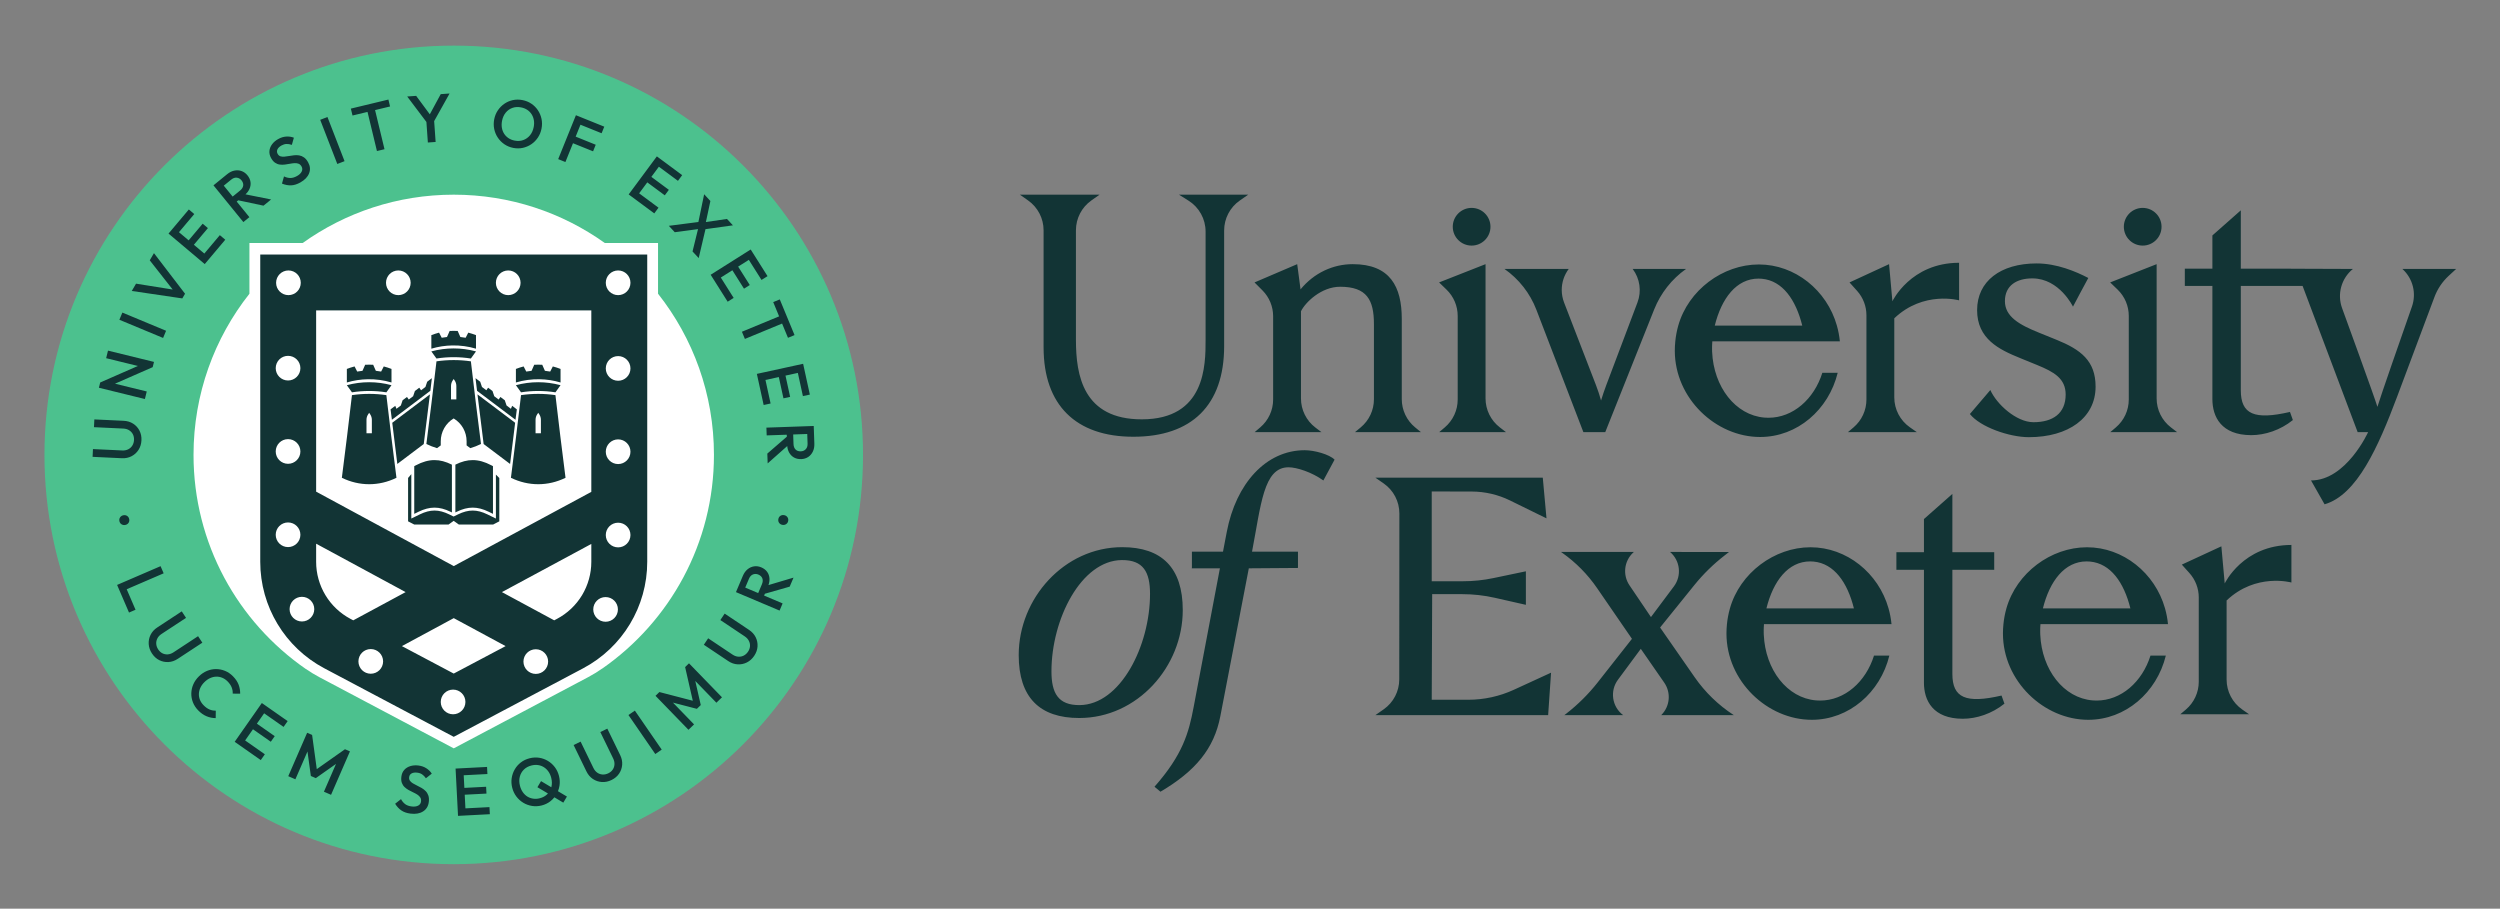 <?xml version="1.0" encoding="UTF-8"?>
<svg xmlns="http://www.w3.org/2000/svg" xmlns:xlink="http://www.w3.org/1999/xlink" width="1150pt" height="418pt" viewBox="0 0 1150 418" version="1.1">
<rect x="0" y="0" width="1150" height="418" fill="#808080" stroke="none"/>
<g id="surface1">
<path style=" stroke:none;fill-rule:nonzero;fill:rgb(29.883%,75.578%,55.637%);fill-opacity:1;" d="M 396.988 209.25 C 396.988 313.227 312.695 397.52 208.719 397.52 C 104.742 397.52 20.453 313.227 20.453 209.25 C 20.453 105.273 104.742 20.984 208.719 20.984 C 312.695 20.984 396.988 105.273 396.988 209.25 "/>
<path style=" stroke:none;fill-rule:nonzero;fill:rgb(100%,100%,100%);fill-opacity:1;" d="M 302.695 135.109 L 302.695 111.785 L 278.219 111.785 C 258.621 97.789 234.633 89.551 208.719 89.551 C 182.805 89.551 158.812 97.789 139.223 111.785 L 114.742 111.785 L 114.742 135.113 C 98.637 155.5 89.02 181.254 89.02 209.25 C 89.02 250.094 109.48 286.148 140.703 307.75 C 140.711 307.742 140.715 307.738 140.719 307.73 C 142.68 309.086 144.723 310.34 146.863 311.477 L 208.719 344.238 L 270.574 311.477 C 272.836 310.277 274.996 308.941 277.055 307.496 C 277.062 307.504 277.07 307.508 277.074 307.516 C 308.105 285.887 328.418 249.941 328.418 209.25 C 328.418 181.254 318.801 155.5 302.695 135.109 "/>
<path style=" stroke:none;fill-rule:nonzero;fill:rgb(7.207%,20.444%,20.836%);fill-opacity:1;" d="M 209.922 183.738 C 209.098 183.75 208.277 183.75 207.465 183.738 L 207.465 177.562 C 207.465 176.648 207.73 175.742 208.242 175.004 C 208.414 174.738 208.508 174.609 208.691 174.344 C 208.867 174.609 208.961 174.738 209.145 175.004 C 209.652 175.742 209.922 176.648 209.922 177.562 Z M 208.691 192.477 C 210.535 193.586 212.016 195.129 213.051 196.945 C 214.07 198.754 214.637 200.816 214.637 202.973 L 214.637 204.883 C 215.344 205.414 215.621 205.625 216.34 206.156 C 218.02 205.66 219.652 205.023 221.254 204.234 C 219.605 191.57 218.09 178.883 216.605 166.211 C 211.336 165.445 206.051 165.445 200.781 166.211 C 199.285 178.883 197.766 191.57 196.133 204.234 C 197.734 205.023 199.355 205.66 201.047 206.156 C 201.754 205.625 202.043 205.414 202.746 204.883 L 202.746 202.973 C 202.746 198.672 205.008 194.688 208.691 192.477 M 217.441 211.645 C 214.879 211.645 212.328 212.309 209.473 213.73 L 209.473 235.711 L 210.062 235.422 C 212.695 234.133 215.109 233.508 217.449 233.508 C 219.781 233.508 222.195 234.133 224.824 235.422 L 226.766 236.371 L 226.766 214.43 L 226.047 214.051 C 222.93 212.406 220.191 211.645 217.441 211.645 M 207.258 235.422 L 207.875 235.723 L 207.875 213.742 C 205.004 212.312 202.445 211.645 199.871 211.645 C 197.121 211.645 194.391 212.406 191.273 214.051 L 190.555 214.434 L 190.555 236.371 L 192.492 235.422 C 195.121 234.133 197.539 233.508 199.875 233.508 C 202.211 233.508 204.629 234.133 207.258 235.422 M 182.766 213.418 L 194.922 204.254 L 194.945 204.086 C 195.941 196.383 196.891 188.695 197.766 181.414 L 180.441 194.473 C 181.168 200.547 181.949 206.938 182.766 213.418 M 168.582 193.109 C 168.582 192.195 168.848 191.305 169.371 190.551 C 169.543 190.285 169.637 190.156 169.809 189.891 C 169.996 190.156 170.09 190.285 170.262 190.551 C 170.773 191.305 171.051 192.195 171.051 193.109 L 171.051 199.289 C 170.227 199.301 169.406 199.301 168.582 199.289 Z M 161.898 181.758 C 160.414 194.445 158.898 207.117 157.254 219.781 C 165.293 223.723 174.34 223.723 182.371 219.781 C 180.734 207.117 179.219 194.445 177.723 181.758 C 172.465 180.992 167.168 180.992 161.898 181.758 M 169.199 174.453 C 172.844 174.391 176.551 174.875 180.086 175.941 L 180.086 169.707 C 178.914 169.262 177.742 168.879 176.531 168.559 C 176.125 169.34 175.723 170.129 175.324 170.918 C 174.52 170.77 173.703 170.656 172.887 170.57 C 172.48 169.645 172.07 168.719 171.66 167.793 C 170.426 167.73 169.207 167.73 167.973 167.793 C 167.562 168.719 167.152 169.645 166.746 170.57 C 165.93 170.656 165.113 170.77 164.309 170.918 C 163.91 170.129 163.508 169.34 163.102 168.559 C 161.891 168.879 160.719 169.262 159.551 169.707 L 159.551 175.941 C 162.688 174.992 165.969 174.508 169.199 174.453 M 177.73 180.469 C 178.496 179.359 179.273 178.262 180.086 177.188 C 173.32 175.367 166.312 175.367 159.551 177.188 C 160.359 178.262 161.137 179.359 161.906 180.469 C 167.172 179.641 172.461 179.641 177.73 180.469 M 198.664 173.953 L 196.504 175.602 L 195.695 178.004 L 193.68 179.527 L 192.871 178.34 L 190.852 179.863 L 190.043 182.266 L 188.027 183.785 L 187.219 182.602 L 185.199 184.121 L 184.391 186.523 L 182.371 188.047 L 181.816 186.672 L 179.66 188.305 C 179.66 188.305 180.164 192.18 180.273 193.094 L 197.965 179.758 C 198.156 178.184 198.664 173.953 198.664 173.953 M 208.074 158.902 C 211.715 158.844 215.422 159.324 218.957 160.391 L 218.957 154.156 C 217.789 153.711 216.613 153.332 215.406 153.012 C 214.996 153.793 214.594 154.578 214.199 155.367 C 213.391 155.223 212.578 155.105 211.762 155.023 C 211.352 154.094 210.945 153.168 210.535 152.242 C 209.301 152.18 208.082 152.18 206.844 152.242 C 206.434 153.168 206.023 154.094 205.617 155.023 C 204.801 155.105 203.988 155.223 203.18 155.367 C 202.785 154.578 202.383 153.793 201.973 153.012 C 200.766 153.332 199.59 153.711 198.422 154.156 L 198.422 160.391 C 201.559 159.445 204.84 158.957 208.074 158.902 M 216.602 164.918 C 217.367 163.812 218.148 162.715 218.957 161.641 C 212.191 159.82 205.188 159.82 198.422 161.641 C 199.234 162.715 200.012 163.812 200.777 164.918 C 206.043 164.09 211.336 164.09 216.602 164.918 M 237.742 188.305 L 235.586 186.672 L 235.027 188.047 L 233.012 186.523 L 232.203 184.121 L 230.184 182.602 L 229.379 183.785 L 227.359 182.266 L 226.551 179.863 L 224.531 178.34 L 223.723 179.527 L 221.707 178.004 L 220.898 175.602 L 218.738 173.953 C 218.738 173.953 219.246 178.184 219.438 179.758 L 237.129 193.094 C 237.238 192.18 237.742 188.305 237.742 188.305 M 248.199 174.453 C 251.434 174.508 254.715 174.992 257.852 175.941 L 257.852 169.707 C 256.684 169.262 255.512 168.879 254.301 168.559 C 253.895 169.34 253.492 170.129 253.094 170.918 C 252.285 170.77 251.473 170.656 250.656 170.57 C 250.25 169.645 249.84 168.719 249.43 167.793 C 248.195 167.73 246.977 167.73 245.742 167.793 C 245.332 168.719 244.922 169.645 244.516 170.57 C 243.699 170.656 242.883 170.77 242.078 170.918 C 241.68 170.129 241.277 169.34 240.871 168.559 C 239.66 168.879 238.488 169.262 237.316 169.707 L 237.316 175.941 C 240.852 174.875 244.559 174.391 248.199 174.453 M 255.5 180.469 C 256.266 179.359 257.043 178.262 257.852 177.188 C 251.09 175.367 244.082 175.367 237.316 177.188 C 238.129 178.262 238.906 179.359 239.672 180.469 C 244.941 179.641 250.23 179.641 255.5 180.469 M 246.355 193.109 C 246.355 192.195 246.625 191.305 247.133 190.551 C 247.32 190.285 247.402 190.156 247.586 189.891 C 247.762 190.156 247.852 190.285 248.035 190.551 C 248.547 191.305 248.816 192.195 248.816 193.109 L 248.816 199.289 C 247.992 199.301 247.18 199.301 246.355 199.289 Z M 239.672 181.758 C 238.188 194.445 236.66 207.117 235.027 219.781 C 243.055 223.723 252.117 223.723 260.145 219.781 C 258.512 207.117 256.98 194.445 255.5 181.758 C 250.227 180.992 244.945 180.992 239.672 181.758 M 222.48 204.254 L 234.637 213.418 C 235.453 206.938 236.234 200.547 236.961 194.473 L 219.637 181.414 C 220.512 188.695 221.461 196.383 222.457 204.086 Z M 208.699 239.59 L 211.07 241.289 L 226.836 241.289 L 229.684 239.812 L 229.684 219.887 L 228.113 218.312 L 228.113 238.531 L 224.234 236.633 C 221.793 235.434 219.574 234.855 217.449 234.855 C 215.32 234.855 213.098 235.434 210.652 236.633 L 208.66 237.609 L 206.664 236.633 C 204.223 235.434 202.004 234.852 199.875 234.852 C 197.75 234.852 195.527 235.434 193.086 236.633 L 189.207 238.531 L 189.207 218.109 L 187.719 219.859 L 187.719 239.812 L 190.566 241.289 L 206.332 241.289 Z M 290.012 246.117 C 290.012 249.246 287.477 251.793 284.336 251.793 C 281.195 251.793 278.66 249.246 278.66 246.117 C 278.66 242.977 281.195 240.441 284.336 240.441 C 287.477 240.441 290.012 242.977 290.012 246.117 M 290.012 207.789 C 290.012 210.93 287.477 213.469 284.336 213.469 C 281.195 213.469 278.66 210.93 278.66 207.789 C 278.66 204.66 281.195 202.113 284.336 202.113 C 287.477 202.113 290.012 204.66 290.012 207.789 M 290.012 169.477 C 290.012 172.605 287.477 175.152 284.336 175.152 C 281.195 175.152 278.66 172.605 278.66 169.477 C 278.66 166.336 281.195 163.801 284.336 163.801 C 287.477 163.801 290.012 166.336 290.012 169.477 M 290.012 130.086 C 290.012 133.227 287.477 135.762 284.336 135.762 C 281.195 135.762 278.66 133.227 278.66 130.086 C 278.66 126.957 281.195 124.406 284.336 124.406 C 287.477 124.406 290.012 126.957 290.012 130.086 M 278.566 274.652 C 281.707 274.652 284.242 277.191 284.242 280.328 C 284.242 283.457 281.707 286.008 278.566 286.008 C 275.438 286.008 272.898 283.457 272.898 280.328 C 272.898 277.191 275.438 274.652 278.566 274.652 M 272.008 258.434 C 272.008 263.832 270.535 269.125 267.758 273.762 C 264.977 278.383 260.977 282.16 256.203 284.684 L 254.941 285.355 L 230.879 272.367 L 272.008 250.207 Z M 272.008 226.258 L 208.727 260.402 L 145.422 226.164 L 145.422 142.797 L 272.008 142.797 Z M 239.465 130.086 C 239.465 133.227 236.914 135.762 233.785 135.762 C 230.648 135.762 228.109 133.227 228.109 130.086 C 228.109 126.957 230.648 124.406 233.785 124.406 C 236.914 124.406 239.465 126.957 239.465 130.086 M 188.902 130.086 C 188.902 133.227 186.367 135.762 183.227 135.762 C 180.098 135.762 177.562 133.227 177.562 130.086 C 177.562 126.957 180.098 124.406 183.227 124.406 C 186.367 124.406 188.902 126.957 188.902 130.086 M 144.566 280.203 C 144.566 283.34 142.027 285.879 138.887 285.879 C 135.75 285.879 133.211 283.34 133.211 280.203 C 133.211 277.074 135.75 274.535 138.887 274.535 C 142.027 274.535 144.566 277.074 144.566 280.203 M 138.355 130.086 C 138.355 133.227 135.82 135.762 132.68 135.762 C 129.551 135.762 127.004 133.227 127.004 130.086 C 127.004 126.957 129.551 124.406 132.68 124.406 C 135.82 124.406 138.355 126.957 138.355 130.086 M 126.828 169.359 C 126.828 166.223 129.363 163.684 132.504 163.684 C 135.633 163.684 138.184 166.223 138.184 169.359 C 138.184 172.488 135.633 175.027 132.504 175.027 C 129.363 175.027 126.828 172.488 126.828 169.359 M 126.828 207.676 C 126.828 204.535 129.363 201.996 132.504 201.996 C 135.633 201.996 138.184 204.535 138.184 207.676 C 138.184 210.816 135.633 213.352 132.504 213.352 C 129.363 213.352 126.828 210.816 126.828 207.676 M 126.828 246 C 126.828 242.859 129.363 240.324 132.504 240.324 C 135.633 240.324 138.184 242.859 138.184 246 C 138.184 249.129 135.633 251.664 132.504 251.664 C 129.363 251.664 126.828 249.129 126.828 246 M 145.422 250.102 L 186.586 272.367 L 162.5 285.355 L 161.227 284.684 C 156.465 282.16 152.469 278.383 149.688 273.762 C 146.895 269.125 145.422 263.832 145.422 258.434 Z M 164.875 304.242 C 164.875 301.102 167.41 298.566 170.551 298.566 C 173.68 298.566 176.23 301.102 176.23 304.242 C 176.23 307.371 173.68 309.918 170.551 309.918 C 167.41 309.918 164.875 307.371 164.875 304.242 M 184.871 297.211 L 208.727 284.34 L 232.57 297.211 L 208.715 309.84 Z M 202.746 322.895 C 202.746 319.758 205.285 317.219 208.414 317.219 C 211.555 317.219 214.094 319.758 214.094 322.895 C 214.094 326.035 211.555 328.57 208.414 328.57 C 205.285 328.57 202.746 326.035 202.746 322.895 M 240.785 304.324 C 240.785 301.195 243.332 298.656 246.461 298.656 C 249.602 298.656 252.141 301.195 252.141 304.324 C 252.141 307.465 249.602 310 246.461 310 C 243.332 310 240.785 307.465 240.785 304.324 M 297.727 258.434 L 297.727 117.074 L 119.715 117.074 L 119.715 258.434 C 119.715 278.961 131.055 297.801 149.188 307.418 L 208.715 338.941 L 268.242 307.418 C 286.387 297.801 297.727 278.961 297.727 258.434 "/>
<path style=" stroke:none;fill-rule:nonzero;fill:rgb(7.207%,20.444%,20.836%);fill-opacity:1;" d="M 65.066 202.547 C 64.988 204.188 64.547 205.641 63.738 206.91 C 62.93 208.18 61.859 209.164 60.531 209.855 C 59.199 210.555 57.715 210.863 56.078 210.785 L 42.59 210.148 L 42.758 206.574 L 56.219 207.211 C 57.273 207.258 58.203 207.078 59 206.672 C 59.797 206.262 60.426 205.684 60.887 204.938 C 61.348 204.191 61.602 203.34 61.648 202.387 C 61.691 201.414 61.52 200.543 61.129 199.777 C 60.742 199.012 60.168 198.391 59.41 197.922 C 58.656 197.449 57.758 197.188 56.723 197.141 L 43.23 196.504 L 43.402 192.93 L 56.922 193.566 C 58.559 193.645 60 194.086 61.254 194.891 C 62.504 195.699 63.469 196.762 64.156 198.082 C 64.84 199.402 65.145 200.891 65.066 202.547 M 70.836 166.477 L 49.68 161.289 L 48.828 164.766 L 63.43 168.344 L 46.09 175.945 L 45.496 178.363 L 66.652 183.551 L 67.504 180.074 L 52.902 176.496 L 70.242 168.891 Z M 75.023 155.457 L 54.914 147.09 L 56.289 143.785 L 76.398 152.156 Z M 70.82 116.449 L 68.883 119.75 L 79.43 133.184 L 62.582 130.484 L 60.617 133.84 L 83.859 137.27 L 85.121 135.121 Z M 103.621 110.273 L 101.125 108.164 L 93.988 116.637 L 89.18 112.59 L 95.637 104.926 L 93.23 102.898 L 86.777 110.562 L 82.324 106.812 L 89.363 98.461 L 86.867 96.355 L 77.523 107.445 L 94.18 121.48 Z M 121.211 94.605 L 124.711 91.762 L 112.922 89.395 C 113.73 88.648 114.344 87.836 114.742 86.953 C 115.219 85.898 115.387 84.824 115.238 83.742 C 115.094 82.656 114.621 81.625 113.82 80.641 C 113.062 79.711 112.164 79.059 111.125 78.688 C 110.086 78.312 108.992 78.242 107.84 78.469 C 106.688 78.695 105.582 79.242 104.52 80.105 L 98.195 85.254 L 111.941 102.148 L 114.719 99.891 L 108.887 92.723 L 109.602 92.141 Z M 102.934 85.406 L 106.363 82.621 C 107.215 81.926 108.07 81.629 108.934 81.734 C 109.789 81.836 110.508 82.242 111.086 82.949 C 111.727 83.738 111.988 84.547 111.875 85.375 C 111.762 86.203 111.277 86.965 110.422 87.66 L 107.02 90.43 Z M 138.152 83.934 C 136.648 84.773 135.223 85.219 133.867 85.262 C 132.516 85.309 131.129 85.035 129.707 84.453 L 130.641 81.148 C 131.59 81.617 132.547 81.859 133.508 81.879 C 134.469 81.898 135.512 81.598 136.637 80.969 C 137.684 80.379 138.402 79.691 138.781 78.91 C 139.164 78.125 139.141 77.352 138.715 76.594 C 138.359 75.961 137.91 75.535 137.359 75.32 C 136.812 75.105 136.195 75.016 135.516 75.051 C 134.836 75.086 134.113 75.18 133.355 75.332 C 132.598 75.484 131.82 75.609 131.031 75.703 C 130.242 75.805 129.469 75.801 128.715 75.703 C 127.957 75.605 127.238 75.328 126.559 74.875 C 125.875 74.426 125.262 73.711 124.715 72.734 C 124.086 71.613 123.828 70.504 123.941 69.406 C 124.051 68.309 124.461 67.289 125.168 66.348 C 125.875 65.402 126.809 64.605 127.969 63.961 C 129.219 63.258 130.473 62.879 131.73 62.816 C 132.992 62.75 134.141 62.926 135.184 63.344 L 134.25 66.645 C 133.363 66.336 132.543 66.195 131.785 66.227 C 131.031 66.258 130.273 66.484 129.512 66.906 C 128.57 67.438 127.941 68.039 127.617 68.719 C 127.301 69.398 127.332 70.082 127.715 70.77 C 128.039 71.348 128.465 71.723 128.988 71.895 C 129.512 72.062 130.109 72.121 130.777 72.066 C 131.449 72.012 132.168 71.914 132.93 71.773 C 133.695 71.629 134.477 71.512 135.27 71.426 C 136.062 71.336 136.848 71.355 137.617 71.48 C 138.391 71.609 139.129 71.914 139.828 72.402 C 140.531 72.891 141.164 73.641 141.73 74.656 C 142.684 76.355 142.84 78.043 142.191 79.711 C 141.547 81.383 140.199 82.789 138.152 83.934 M 155.156 75.43 L 147.289 55.117 L 150.629 53.824 L 158.492 74.137 Z M 179.43 48.977 L 178.664 45.797 L 161.391 49.961 L 162.156 53.137 L 169.055 51.477 L 173.391 69.477 L 176.871 68.637 L 172.531 50.637 Z M 206.801 43.016 L 202.734 43.301 L 197.711 52.582 L 191.434 44.098 L 187.309 44.387 L 196.148 56.098 L 196.816 65.555 L 200.387 65.301 L 199.711 55.711 Z M 236.121 68.043 C 234.594 67.746 233.227 67.184 232.012 66.355 C 230.801 65.527 229.793 64.512 228.992 63.309 C 228.188 62.109 227.637 60.785 227.336 59.344 C 227.035 57.898 227.035 56.414 227.332 54.887 C 227.629 53.359 228.188 51.988 229.004 50.773 C 229.82 49.562 230.824 48.547 232.008 47.73 C 233.191 46.914 234.492 46.352 235.914 46.051 C 237.34 45.746 238.812 45.742 240.34 46.039 C 241.867 46.336 243.234 46.895 244.438 47.711 C 245.645 48.523 246.645 49.531 247.449 50.734 C 248.25 51.938 248.801 53.262 249.102 54.703 C 249.402 56.145 249.402 57.629 249.105 59.156 C 248.809 60.684 248.25 62.059 247.43 63.285 C 246.609 64.508 245.609 65.523 244.43 66.328 C 243.246 67.137 241.941 67.695 240.52 68.012 C 239.094 68.324 237.629 68.336 236.121 68.043 M 236.715 64.672 C 238.16 64.953 239.492 64.875 240.707 64.434 C 241.922 63.996 242.953 63.258 243.801 62.23 C 244.645 61.199 245.215 59.934 245.508 58.426 C 245.727 57.305 245.746 56.246 245.57 55.25 C 245.395 54.254 245.047 53.352 244.527 52.543 C 244.008 51.734 243.344 51.059 242.527 50.52 C 241.715 49.984 240.766 49.609 239.688 49.398 C 238.262 49.121 236.941 49.195 235.727 49.625 C 234.512 50.055 233.484 50.781 232.641 51.801 C 231.801 52.82 231.23 54.082 230.938 55.59 C 230.719 56.711 230.695 57.777 230.867 58.797 C 231.039 59.809 231.383 60.719 231.895 61.512 C 232.402 62.309 233.07 62.984 233.891 63.535 C 234.715 64.086 235.656 64.465 236.715 64.672 M 276.738 61.297 L 277.965 58.266 L 264.922 53 L 256.766 73.195 L 260.086 74.539 L 263.578 65.883 L 272.812 69.609 L 274.035 66.582 L 264.805 62.852 L 267.016 57.371 Z M 305.801 89.852 L 307.672 87.324 L 299.621 81.359 L 303.086 76.684 L 311.859 83.188 L 313.805 80.562 L 302.156 71.93 L 289.188 89.434 L 300.965 98.156 L 302.91 95.531 L 294.008 88.938 L 297.75 83.887 Z M 334.406 100.711 L 324.711 102.137 L 326.777 92.465 L 323.906 89.355 L 321.262 102.121 L 307.664 103.879 L 310.391 106.824 L 321.09 105.387 L 318.566 115.664 L 321.398 118.723 L 324.523 105.414 L 337.137 103.656 Z M 336.891 124.316 L 342.234 132.793 L 344.895 131.117 L 339.547 122.641 L 344.469 119.535 L 350.297 128.773 L 353.062 127.031 L 345.32 114.766 L 326.902 126.391 L 334.723 138.785 L 337.484 137.039 L 331.574 127.672 Z M 362.469 155.391 L 365.488 154.141 L 358.699 137.723 L 355.68 138.969 L 358.391 145.527 L 341.281 152.602 L 342.648 155.91 L 359.758 148.836 Z M 352.113 174.785 L 358.254 173.445 L 360.391 183.234 L 363.461 182.566 L 361.324 172.777 L 367.008 171.535 L 369.336 182.207 L 372.531 181.512 L 369.438 167.344 L 348.156 171.984 L 351.281 186.305 L 354.473 185.609 Z M 374.316 195.949 L 352.547 196.711 L 352.672 200.285 L 361.91 199.965 L 361.941 200.887 L 352.965 208.652 L 353.125 213.16 L 362.125 205.191 C 362.234 206.285 362.508 207.266 362.973 208.117 C 363.527 209.133 364.281 209.91 365.234 210.449 C 366.188 210.984 367.297 211.234 368.562 211.188 C 369.762 211.148 370.824 210.824 371.75 210.223 C 372.672 209.617 373.391 208.789 373.902 207.73 C 374.414 206.676 374.648 205.465 374.602 204.098 Z M 370.645 206.633 C 370.043 207.258 369.285 207.582 368.375 207.613 C 367.355 207.652 366.555 207.371 365.961 206.781 C 365.371 206.188 365.055 205.344 365.016 204.246 L 364.863 199.859 L 371.332 199.633 L 371.484 204.051 C 371.523 205.148 371.242 206.012 370.645 206.633 M 54.918 239.695 C 54.789 239.043 54.906 238.469 55.258 237.965 C 55.613 237.457 56.109 237.145 56.738 237.02 C 57.391 236.891 57.973 236.992 58.48 237.328 C 58.992 237.66 59.309 238.152 59.438 238.805 C 59.566 239.453 59.457 240.031 59.113 240.531 C 58.77 241.035 58.27 241.352 57.621 241.48 C 56.988 241.602 56.414 241.5 55.895 241.168 C 55.375 240.84 55.047 240.348 54.918 239.695 M 75.281 263.727 L 73.863 260.438 L 53.863 269.062 L 59.344 281.777 L 62.344 280.484 L 58.281 271.055 Z M 69.898 300.59 C 68.996 299.219 68.5 297.785 68.406 296.281 C 68.312 294.777 68.602 293.355 69.266 292.012 C 69.934 290.664 70.953 289.543 72.324 288.645 L 83.609 281.227 L 85.574 284.219 L 74.316 291.617 C 73.43 292.199 72.785 292.887 72.383 293.688 C 71.977 294.488 71.805 295.324 71.871 296.199 C 71.938 297.074 72.234 297.914 72.758 298.711 C 73.293 299.523 73.941 300.129 74.711 300.52 C 75.473 300.91 76.301 301.07 77.191 301.012 C 78.078 300.945 78.961 300.629 79.824 300.062 L 91.113 292.645 L 93.078 295.637 L 81.766 303.066 C 80.395 303.969 78.969 304.461 77.48 304.539 C 75.996 304.621 74.59 304.332 73.262 303.668 C 71.93 303.004 70.809 301.977 69.898 300.59 M 91.184 326.789 C 90.082 325.66 89.27 324.422 88.738 323.066 C 88.211 321.711 87.969 320.32 88.004 318.887 C 88.043 317.461 88.355 316.074 88.949 314.738 C 89.547 313.402 90.398 312.191 91.512 311.105 C 92.621 310.016 93.852 309.188 95.199 308.621 C 96.551 308.059 97.934 307.777 99.359 307.777 C 100.781 307.777 102.168 308.055 103.52 308.605 C 104.871 309.156 106.098 309.992 107.199 311.121 C 108.434 312.379 109.289 313.676 109.777 315 C 110.262 316.324 110.496 317.691 110.48 319.102 L 107.047 319.062 C 107.102 318.109 106.945 317.164 106.582 316.23 C 106.219 315.293 105.609 314.391 104.754 313.516 C 103.996 312.742 103.176 312.172 102.285 311.793 C 101.395 311.414 100.473 311.238 99.52 311.258 C 98.566 311.277 97.621 311.492 96.695 311.91 C 95.766 312.324 94.895 312.93 94.078 313.73 C 93.262 314.527 92.637 315.387 92.203 316.305 C 91.766 317.227 91.527 318.16 91.488 319.113 C 91.449 320.066 91.609 320.992 91.965 321.891 C 92.32 322.789 92.879 323.625 93.633 324.395 C 94.562 325.344 95.492 326.008 96.43 326.387 C 97.363 326.762 98.305 326.934 99.262 326.898 L 99.223 330.332 C 97.801 330.332 96.41 330.051 95.051 329.492 C 93.695 328.938 92.402 328.035 91.184 326.789 M 130.449 334.383 L 132.32 331.707 L 120.445 323.391 L 107.953 341.234 L 119.957 349.641 L 121.832 346.965 L 112.758 340.609 L 116.363 335.461 L 124.57 341.207 L 126.371 338.633 L 118.164 332.887 L 121.504 328.121 Z M 158.691 344.645 L 145.715 353.801 L 143.57 338.066 L 141.285 337.074 L 132.598 357.047 L 135.879 358.477 L 141.441 345.684 L 142.988 356.953 L 145.27 357.945 L 154.566 351.395 L 149.004 364.184 L 152.285 365.613 L 160.977 345.637 Z M 188.895 374.27 C 187.188 374.066 185.77 373.586 184.648 372.82 C 183.527 372.062 182.566 371.027 181.762 369.719 L 184.461 367.598 C 184.953 368.531 185.586 369.293 186.352 369.879 C 187.117 370.461 188.137 370.824 189.414 370.98 C 190.609 371.121 191.594 370.988 192.363 370.578 C 193.133 370.168 193.57 369.531 193.672 368.668 C 193.758 367.945 193.645 367.336 193.328 366.84 C 193.012 366.344 192.566 365.906 191.992 365.535 C 191.422 365.164 190.785 364.816 190.082 364.492 C 189.379 364.172 188.68 363.812 187.984 363.426 C 187.285 363.039 186.664 362.586 186.109 362.059 C 185.555 361.535 185.137 360.887 184.852 360.121 C 184.57 359.355 184.492 358.418 184.625 357.309 C 184.777 356.027 185.223 354.98 185.957 354.156 C 186.691 353.34 187.625 352.758 188.754 352.41 C 189.879 352.062 191.105 351.969 192.422 352.129 C 193.844 352.297 195.082 352.727 196.137 353.418 C 197.195 354.109 198.02 354.926 198.617 355.879 L 195.918 357.996 C 195.387 357.227 194.805 356.629 194.176 356.207 C 193.547 355.785 192.797 355.523 191.934 355.422 C 190.863 355.293 189.996 355.41 189.34 355.77 C 188.68 356.129 188.305 356.699 188.211 357.484 C 188.129 358.145 188.254 358.695 188.574 359.141 C 188.898 359.59 189.344 359.984 189.922 360.336 C 190.496 360.688 191.133 361.031 191.836 361.363 C 192.535 361.699 193.234 362.062 193.93 362.461 C 194.621 362.859 195.242 363.336 195.793 363.891 C 196.344 364.449 196.758 365.129 197.039 365.938 C 197.316 366.742 197.391 367.723 197.25 368.875 C 197.02 370.812 196.152 372.266 194.645 373.234 C 193.141 374.203 191.223 374.551 188.895 374.27 M 225.328 374.535 L 225.156 371.273 L 214.094 371.848 L 213.77 365.57 L 223.777 365.051 L 223.613 361.91 L 213.605 362.43 L 213.305 356.621 L 224.211 356.055 L 224.043 352.789 L 209.562 353.543 L 210.691 375.297 Z M 260.785 366.418 L 256.668 363.961 C 256.996 363.145 257.242 362.289 257.379 361.387 C 257.598 359.934 257.516 358.449 257.137 356.941 C 256.754 355.434 256.121 354.09 255.234 352.91 C 254.348 351.734 253.285 350.773 252.047 350.027 C 250.809 349.281 249.473 348.797 248.035 348.57 C 246.598 348.344 245.129 348.422 243.617 348.805 C 242.109 349.188 240.777 349.82 239.621 350.699 C 238.465 351.582 237.523 352.641 236.801 353.883 C 236.074 355.129 235.602 356.473 235.379 357.918 C 235.156 359.367 235.238 360.844 235.617 362.352 C 236 363.859 236.633 365.203 237.52 366.383 C 238.406 367.559 239.469 368.52 240.707 369.266 C 241.941 370.012 243.285 370.504 244.738 370.734 C 246.188 370.969 247.664 370.891 249.176 370.512 C 250.66 370.133 251.984 369.5 253.137 368.609 C 253.848 368.062 254.465 367.441 255.012 366.766 L 259.117 369.215 Z M 251.785 365.293 C 250.871 366.207 249.703 366.844 248.273 367.207 C 247.227 367.473 246.219 367.531 245.238 367.379 C 244.258 367.234 243.367 366.906 242.566 366.406 C 241.766 365.902 241.07 365.227 240.48 364.379 C 239.895 363.535 239.457 362.559 239.18 361.449 C 238.801 359.965 238.777 358.578 239.105 357.297 C 239.434 356.016 240.059 354.922 240.973 354.016 C 241.887 353.109 243.051 352.48 244.457 352.125 C 245.523 351.852 246.539 351.789 247.508 351.93 C 248.473 352.07 249.363 352.395 250.176 352.906 C 250.992 353.418 251.688 354.086 252.273 354.91 C 252.855 355.738 253.289 356.703 253.57 357.812 C 253.945 359.301 253.969 360.688 253.645 361.98 C 253.633 362.031 253.609 362.078 253.598 362.133 L 248.879 359.32 L 247.211 362.117 L 252.043 364.996 C 251.953 365.094 251.879 365.199 251.785 365.293 M 281.305 358.801 C 279.832 359.52 278.344 359.828 276.84 359.727 C 275.34 359.625 273.965 359.16 272.715 358.324 C 271.469 357.488 270.488 356.336 269.77 354.863 L 263.863 342.715 L 267.082 341.148 L 272.973 353.27 C 273.438 354.219 274.039 354.949 274.781 355.453 C 275.52 355.957 276.328 356.23 277.207 356.277 C 278.082 356.324 278.949 356.141 279.809 355.723 C 280.684 355.297 281.367 354.73 281.852 354.02 C 282.34 353.312 282.605 352.512 282.656 351.621 C 282.711 350.73 282.508 349.82 282.055 348.887 L 276.148 336.742 L 279.367 335.176 L 285.285 347.348 C 286.004 348.824 286.309 350.305 286.199 351.785 C 286.09 353.27 285.617 354.629 284.789 355.863 C 283.961 357.098 282.797 358.074 281.305 358.801 M 301.438 346.855 L 289.09 328.91 L 292.035 326.883 L 304.387 344.824 Z M 332.109 320.758 L 316.941 305.125 L 315.156 306.859 L 318.688 322.344 L 303.316 318.34 L 301.531 320.074 L 316.699 335.711 L 319.266 333.219 L 309.555 323.203 L 320.562 326.062 L 322.352 324.328 L 319.828 313.238 L 329.539 323.25 Z M 346.941 301.676 C 346.031 303.039 344.902 304.055 343.555 304.727 C 342.207 305.398 340.785 305.688 339.285 305.598 C 337.789 305.508 336.355 305.008 334.992 304.094 L 323.766 296.59 L 325.754 293.613 L 336.957 301.105 C 337.836 301.691 338.723 302.016 339.617 302.074 C 340.512 302.137 341.352 301.969 342.129 301.566 C 342.91 301.164 343.566 300.566 344.098 299.773 C 344.637 298.961 344.938 298.129 345 297.273 C 345.062 296.414 344.891 295.59 344.484 294.793 C 344.078 294 343.449 293.312 342.586 292.734 L 331.355 285.23 L 333.348 282.258 L 344.598 289.781 C 345.961 290.688 346.973 291.812 347.625 293.148 C 348.277 294.484 348.559 295.895 348.465 297.379 C 348.371 298.863 347.863 300.297 346.941 301.676 M 363.262 269.859 L 365.02 265.707 L 353.496 269.137 C 353.859 268.098 354.023 267.094 353.961 266.129 C 353.887 264.969 353.531 263.945 352.895 263.059 C 352.258 262.168 351.355 261.48 350.191 260.984 C 349.086 260.516 347.984 260.359 346.891 260.516 C 345.801 260.676 344.797 261.121 343.887 261.863 C 342.977 262.605 342.258 263.605 341.723 264.867 L 338.543 272.375 L 358.605 280.867 L 360 277.57 L 351.488 273.969 L 351.848 273.117 Z M 342.805 270.293 L 344.527 266.223 C 344.953 265.211 345.574 264.551 346.379 264.238 C 347.188 263.926 348.012 263.945 348.855 264.305 C 349.789 264.699 350.402 265.289 350.688 266.078 C 350.977 266.863 350.902 267.762 350.477 268.773 L 348.766 272.816 Z M 362.562 239.645 C 362.434 240.297 362.105 240.789 361.59 241.117 C 361.066 241.449 360.492 241.551 359.859 241.43 C 359.211 241.297 358.711 240.984 358.367 240.48 C 358.02 239.98 357.914 239.402 358.043 238.754 C 358.172 238.102 358.488 237.609 359 237.277 C 359.512 236.945 360.09 236.844 360.742 236.973 C 361.375 237.098 361.867 237.41 362.223 237.914 C 362.574 238.414 362.691 238.992 362.562 239.645 "/>
<path style=" stroke:none;fill-rule:nonzero;fill:rgb(7.207%,20.444%,20.836%);fill-opacity:1;" d="M 675.328 321.887 C 671.16 321.883 665.66 321.879 658.594 321.879 L 658.801 273.312 L 672.621 273.312 C 677.684 273.312 682.73 273.875 687.668 274.996 L 701.902 278.223 L 701.902 262.797 L 686.926 265.93 C 682.34 266.891 677.672 267.371 672.988 267.371 L 658.594 267.371 L 658.594 226.074 C 666.539 226.074 672.637 226.094 677.07 226.109 C 683.16 226.133 689.16 227.539 694.629 230.223 L 711.387 238.445 L 709.68 219.738 L 632.691 219.738 L 636.508 222.395 C 641.023 225.539 643.715 230.691 643.711 236.191 L 643.656 312.547 C 643.652 318.02 640.98 323.148 636.492 326.289 L 632.691 328.953 L 712.148 328.953 L 713.484 309.43 L 696.414 317.277 C 689.801 320.32 682.609 321.895 675.328 321.887 Z M 812.555 279.859 L 852.797 279.859 C 849.844 267.941 843.703 259.203 834.25 258.324 C 833.73 258.27 833.203 258.246 832.676 258.246 C 822.535 258.246 815.676 267.285 812.555 279.859 Z M 811.312 289.43 C 811.309 289.707 811.309 289.98 811.309 290.258 C 811.309 290.531 811.309 290.809 811.312 291.082 C 811.32 291.352 811.324 291.621 811.336 291.891 C 812.016 308.078 822.074 321.098 835.422 322.184 C 836.02 322.234 836.625 322.258 837.234 322.258 C 848.574 322.258 858.25 313.668 862.039 301.586 L 869.102 301.586 C 864.93 318.578 850.535 331.109 833.418 331.109 C 813.035 331.109 794.172 313.34 794.172 291.43 C 794.172 289.969 794.25 288.523 794.395 287.105 C 794.641 284.613 795.105 282.191 795.77 279.859 C 800.367 263.586 816.195 251.742 832.832 251.742 C 849.469 251.742 864.125 263.586 868.727 279.859 C 869.391 282.191 869.852 284.613 870.098 287.105 L 811.43 287.105 C 811.426 287.211 811.414 287.309 811.406 287.414 L 811.391 287.73 C 811.371 288 811.355 288.277 811.344 288.547 C 811.332 288.84 811.32 289.133 811.312 289.43 Z M 625.934 196.598 L 623.316 198.766 L 653.609 198.766 L 650.965 196.598 C 647.07 193.41 644.816 188.645 644.816 183.609 L 644.816 146.664 C 644.816 131.918 639.477 121.512 622.266 121.512 C 613.258 121.512 604.453 125.516 598.246 133.117 C 597.68 129.086 596.715 121.512 596.715 121.512 L 577.082 129.918 L 580.758 133.609 C 583.883 136.758 585.641 141.016 585.641 145.449 L 585.641 183.789 C 585.641 188.719 583.473 193.398 579.715 196.59 L 577.152 198.766 L 607.844 198.766 L 605.082 196.668 C 600.902 193.492 598.449 188.547 598.449 183.297 L 598.449 143.168 C 600.531 138.996 607.812 131.906 616.461 131.906 C 628.762 131.906 632.008 137.98 632.008 149.055 L 632.008 183.672 C 632.008 188.672 629.781 193.406 625.934 196.598 Z M 564.312 244.707 C 563.711 247.707 563.176 250.711 562.574 253.773 L 548.277 253.773 L 548.277 261.09 L 548.191 261.43 L 561.156 261.43 L 549.066 325.301 C 546.848 336.988 544.16 347.062 531.066 361.902 L 533.82 364.188 C 549.871 354.719 558.469 344.441 561.355 329.465 L 574.453 261.43 L 597.066 261.262 L 597.066 253.773 L 575.93 253.773 C 580.094 232.215 581.168 214.953 592.723 214.953 C 596.508 214.953 603.449 217.203 608.75 221.012 L 613.906 211.434 C 611.469 208.984 604.609 207.098 600.176 207.098 C 582.379 207.098 568.539 222.41 564.312 244.707 Z M 1023.371 268.391 L 1021.828 251.309 L 1003.641 259.719 L 1007.129 263.602 C 1009.898 266.684 1011.43 270.68 1011.43 274.82 L 1011.43 313.59 C 1011.43 318.52 1009.262 323.199 1005.5 326.391 L 1002.941 328.566 L 1034.578 328.566 L 1031.43 326.371 C 1026.922 323.23 1024.238 318.086 1024.238 312.594 L 1024.238 276.219 C 1037.711 263.391 1054.051 267.957 1054.051 267.957 L 1054.051 250.676 C 1031.73 250.676 1023.371 268.391 1023.371 268.391 Z M 529.012 273.18 C 529.012 263.172 525.949 257.566 516.066 257.633 C 497.316 257.766 483.668 284.855 483.668 308.805 C 483.668 318.809 486.727 324.414 496.609 324.348 C 515.359 324.215 529.012 297.129 529.012 273.18 Z M 544.07 280.648 C 544.07 306.734 523.129 330.285 496.453 330.285 C 478.254 330.285 468.605 320.812 468.605 301.332 C 468.605 275.246 489.551 251.695 516.223 251.695 C 534.426 251.695 544.07 261.172 544.07 280.648 Z M 898.09 310.008 L 898.09 262.109 L 917.34 262.109 L 917.34 254.02 L 898.09 254.02 L 898.09 227.207 L 885.016 238.758 L 885.016 254.02 L 872.34 254.02 L 872.34 262.109 L 885.016 262.109 L 885.016 314.078 C 885.016 322.219 889.152 330.625 902.895 330.625 C 909.164 330.625 916.234 328.355 922.039 323.684 L 920.707 319.949 C 904.297 323.754 898.09 321.016 898.09 310.008 Z M 1105.09 123.715 L 1105.172 123.789 C 1109.941 128.152 1111.641 134.941 1109.488 141.035 C 1105.25 153.074 1094.609 183.621 1093.609 187.156 C 1092.68 183.758 1077.379 141.801 1077.379 141.801 C 1075 135.332 1076.988 128.062 1082.34 123.715 L 1053.82 123.609 L 1053.789 123.594 L 1030.77 123.594 L 1030.77 96.75 L 1017.699 108.301 L 1017.699 123.594 L 1005.02 123.594 L 1005.02 131.52 L 1017.699 131.52 L 1017.699 183.621 C 1017.699 191.762 1021.84 200.168 1035.578 200.168 C 1041.852 200.168 1048.922 197.898 1054.719 193.227 L 1053.391 189.492 C 1036.98 193.297 1030.77 190.562 1030.77 179.551 L 1030.77 131.52 L 1059.191 131.52 L 1084.512 198.766 L 1089.34 198.766 C 1089.34 198.766 1079.281 221.004 1063.07 221.004 L 1069.301 231.977 C 1084.23 227.703 1094.039 205.465 1102.621 182.621 L 1119.871 136.578 C 1121.25 132.902 1123.469 129.598 1126.352 126.93 L 1129.828 123.715 Z M 939.738 279.859 L 979.98 279.859 C 977.031 267.941 970.891 259.203 961.434 258.324 C 960.914 258.27 960.387 258.246 959.855 258.246 C 949.719 258.246 942.855 267.285 939.738 279.859 Z M 938.496 289.43 C 938.492 289.707 938.492 289.98 938.492 290.258 C 938.492 290.531 938.492 290.809 938.496 291.082 C 938.504 291.352 938.508 291.621 938.52 291.891 C 939.199 308.078 949.258 321.098 962.605 322.184 C 963.203 322.234 963.805 322.258 964.414 322.258 C 975.762 322.258 985.43 313.668 989.219 301.586 L 996.281 301.586 C 992.109 318.578 977.719 331.109 960.602 331.109 C 940.219 331.109 921.355 313.34 921.355 291.43 C 921.355 289.969 921.43 288.523 921.578 287.105 C 921.824 284.613 922.285 282.191 922.949 279.859 C 927.551 263.586 943.379 251.742 960.016 251.742 C 976.648 251.742 991.309 263.586 995.91 279.859 C 996.57 282.191 997.031 284.613 997.281 287.105 L 938.613 287.105 C 938.609 287.211 938.598 287.309 938.59 287.414 L 938.574 287.73 C 938.555 288 938.535 288.277 938.523 288.547 C 938.516 288.84 938.504 289.133 938.496 289.43 Z M 992.051 183.277 L 992.051 121.512 L 970.68 129.918 L 974.121 133.238 C 977.391 136.402 979.238 140.762 979.238 145.312 L 979.238 183.789 C 979.238 188.719 977.07 193.398 973.309 196.59 L 970.75 198.766 L 1001.441 198.766 L 998.621 196.602 C 994.48 193.426 992.051 188.5 992.051 183.277 Z M 779.559 311.543 L 763.641 288.656 L 779.387 269.152 C 783.488 264.074 788.172 259.488 793.336 255.492 L 795.328 253.93 L 768.227 253.898 C 772.902 257.887 773.672 264.816 769.996 269.738 C 766.473 274.453 762.945 279.152 759.438 283.852 L 749.559 269.242 C 746.34 264.48 747.07 258.086 751.281 254.176 L 751.582 253.898 L 718.066 253.898 L 718.609 254.281 C 724.875 258.703 730.309 264.203 734.652 270.523 L 750.699 293.859 L 734.965 313.871 C 730.75 319.234 725.895 324.062 720.512 328.254 L 719.609 328.953 L 746.648 328.953 L 746.57 328.895 C 741.492 325.035 740.461 317.816 744.25 312.691 C 747.746 307.965 751.258 303.227 754.77 298.465 L 765.555 314.02 C 768.742 318.617 768.211 324.832 764.285 328.824 L 764.16 328.953 L 797.547 328.953 L 797.406 328.863 C 790.398 324.297 784.336 318.414 779.559 311.543 Z M 852.637 196.59 L 850.07 198.766 L 881.715 198.766 L 878.566 196.57 C 874.055 193.434 871.371 188.285 871.371 182.793 L 871.371 146.418 C 884.844 133.594 901.184 138.156 901.184 138.156 L 901.184 120.879 C 878.859 120.879 870.504 138.59 870.504 138.59 L 868.969 121.512 L 850.777 129.918 L 854.266 133.805 C 857.031 136.887 858.562 140.879 858.562 145.02 L 858.562 183.789 C 858.562 188.719 856.395 193.398 852.637 196.59 Z M 788.797 149.77 L 829.035 149.77 C 826.086 137.852 819.941 129.113 810.488 128.234 C 809.969 128.18 809.441 128.156 808.914 128.156 C 798.773 128.156 791.91 137.191 788.797 149.77 Z M 772.004 149.77 C 776.605 133.496 792.434 121.652 809.07 121.652 C 825.707 121.652 840.363 133.496 844.965 149.77 C 845.629 152.102 846.09 154.523 846.336 157.012 L 787.672 157.012 C 787.664 157.117 787.652 157.219 787.648 157.324 L 787.629 157.641 C 787.609 157.91 787.594 158.184 787.582 158.453 C 787.57 158.746 787.559 159.039 787.551 159.34 C 787.547 159.613 787.547 159.891 787.547 160.164 C 787.547 160.441 787.547 160.715 787.551 160.992 C 787.559 161.262 787.562 161.531 787.574 161.801 C 788.258 177.984 798.312 191.008 811.66 192.094 C 812.258 192.145 812.863 192.168 813.473 192.168 C 824.812 192.168 834.488 183.578 838.277 171.492 L 845.34 171.492 C 841.168 188.488 826.773 201.016 809.656 201.016 C 789.273 201.016 770.41 183.25 770.41 161.336 C 770.41 159.879 770.488 158.43 770.633 157.012 C 770.879 154.523 771.344 152.102 772.004 149.77 Z M 985.641 112.973 C 990.43 112.973 994.309 109.09 994.309 104.301 C 994.309 99.512 990.43 95.629 985.641 95.629 C 980.852 95.629 976.969 99.512 976.969 104.301 C 976.969 109.09 980.852 112.973 985.641 112.973 Z M 706.73 142.48 L 728.348 198.766 C 728.465 198.781 738.305 198.781 738.422 198.766 L 760.934 142.32 C 762.426 138.574 764.449 135.09 766.91 131.961 C 769.379 128.82 772.289 126.051 775.582 123.715 L 751.016 123.715 L 751.066 123.773 C 754.367 128.18 755.188 133.973 753.242 139.121 L 738.887 177.152 C 737.953 179.555 737.223 181.887 736.484 184.223 C 735.82 181.887 735.082 179.555 734.148 177.152 L 719.48 139.172 C 718.762 137.289 718.398 135.324 718.398 133.371 C 718.398 129.934 719.5 126.543 721.613 123.715 L 692.055 123.715 C 698.703 128.367 703.816 134.898 706.73 142.48 Z M 935.391 194.215 C 927.52 194.215 918.41 185.898 915.559 179.414 L 906.152 190.445 C 910.863 196.41 924.273 201.102 933.277 201.102 C 951.41 201.102 963.969 192.234 963.969 177.863 C 963.969 165.977 957.188 160.805 945.836 156.234 L 938.047 153.078 C 928.844 149.387 922.262 145.625 922.262 138.504 C 922.262 131.387 927.602 128.02 934.988 128.062 C 947.367 128.129 953.574 141.062 953.574 141.062 C 956.258 135.918 957.488 133.684 960.617 127.867 C 954.938 124.891 946.109 121.176 936.871 121.176 C 920.238 121.176 909.469 129.371 909.469 142.668 C 909.469 155.902 919.609 160.805 929.215 164.695 L 937.273 167.988 C 944.797 171.078 950.203 174.102 950.203 181.488 C 950.203 190.152 944.328 194.215 935.391 194.215 Z M 670.539 145.312 L 670.539 183.789 C 670.539 188.719 668.371 193.398 664.613 196.59 L 662.051 198.766 L 692.742 198.766 L 689.922 196.602 C 685.777 193.426 683.348 188.5 683.348 183.277 L 683.348 121.512 L 661.98 129.918 L 665.418 133.238 C 668.691 136.402 670.539 140.762 670.539 145.312 Z M 480.051 105.938 L 480.051 159.805 C 480.051 186.359 494.93 200.902 521.348 200.902 C 548.164 200.902 563.109 186.426 563.109 159.207 L 563.109 106.016 C 563.109 100.512 565.809 95.355 570.332 92.219 L 574.172 89.555 L 542.34 89.555 L 546.703 92.293 C 551.598 95.363 554.57 100.734 554.57 106.516 L 554.57 156.336 C 554.57 167.879 554.57 192.895 525.215 192.895 C 498.328 192.895 494.93 172.816 494.93 156.336 L 494.93 105.922 C 494.93 100.469 497.574 95.355 502.027 92.211 L 505.785 89.555 L 469.16 89.555 L 472.93 92.211 C 477.395 95.355 480.051 100.477 480.051 105.938 Z M 668.27 104.301 C 668.27 99.512 672.152 95.629 676.941 95.629 C 681.734 95.629 685.617 99.512 685.617 104.301 C 685.617 109.09 681.734 112.973 676.941 112.973 C 672.152 112.973 668.27 109.09 668.27 104.301 "/>
</g>
</svg>
